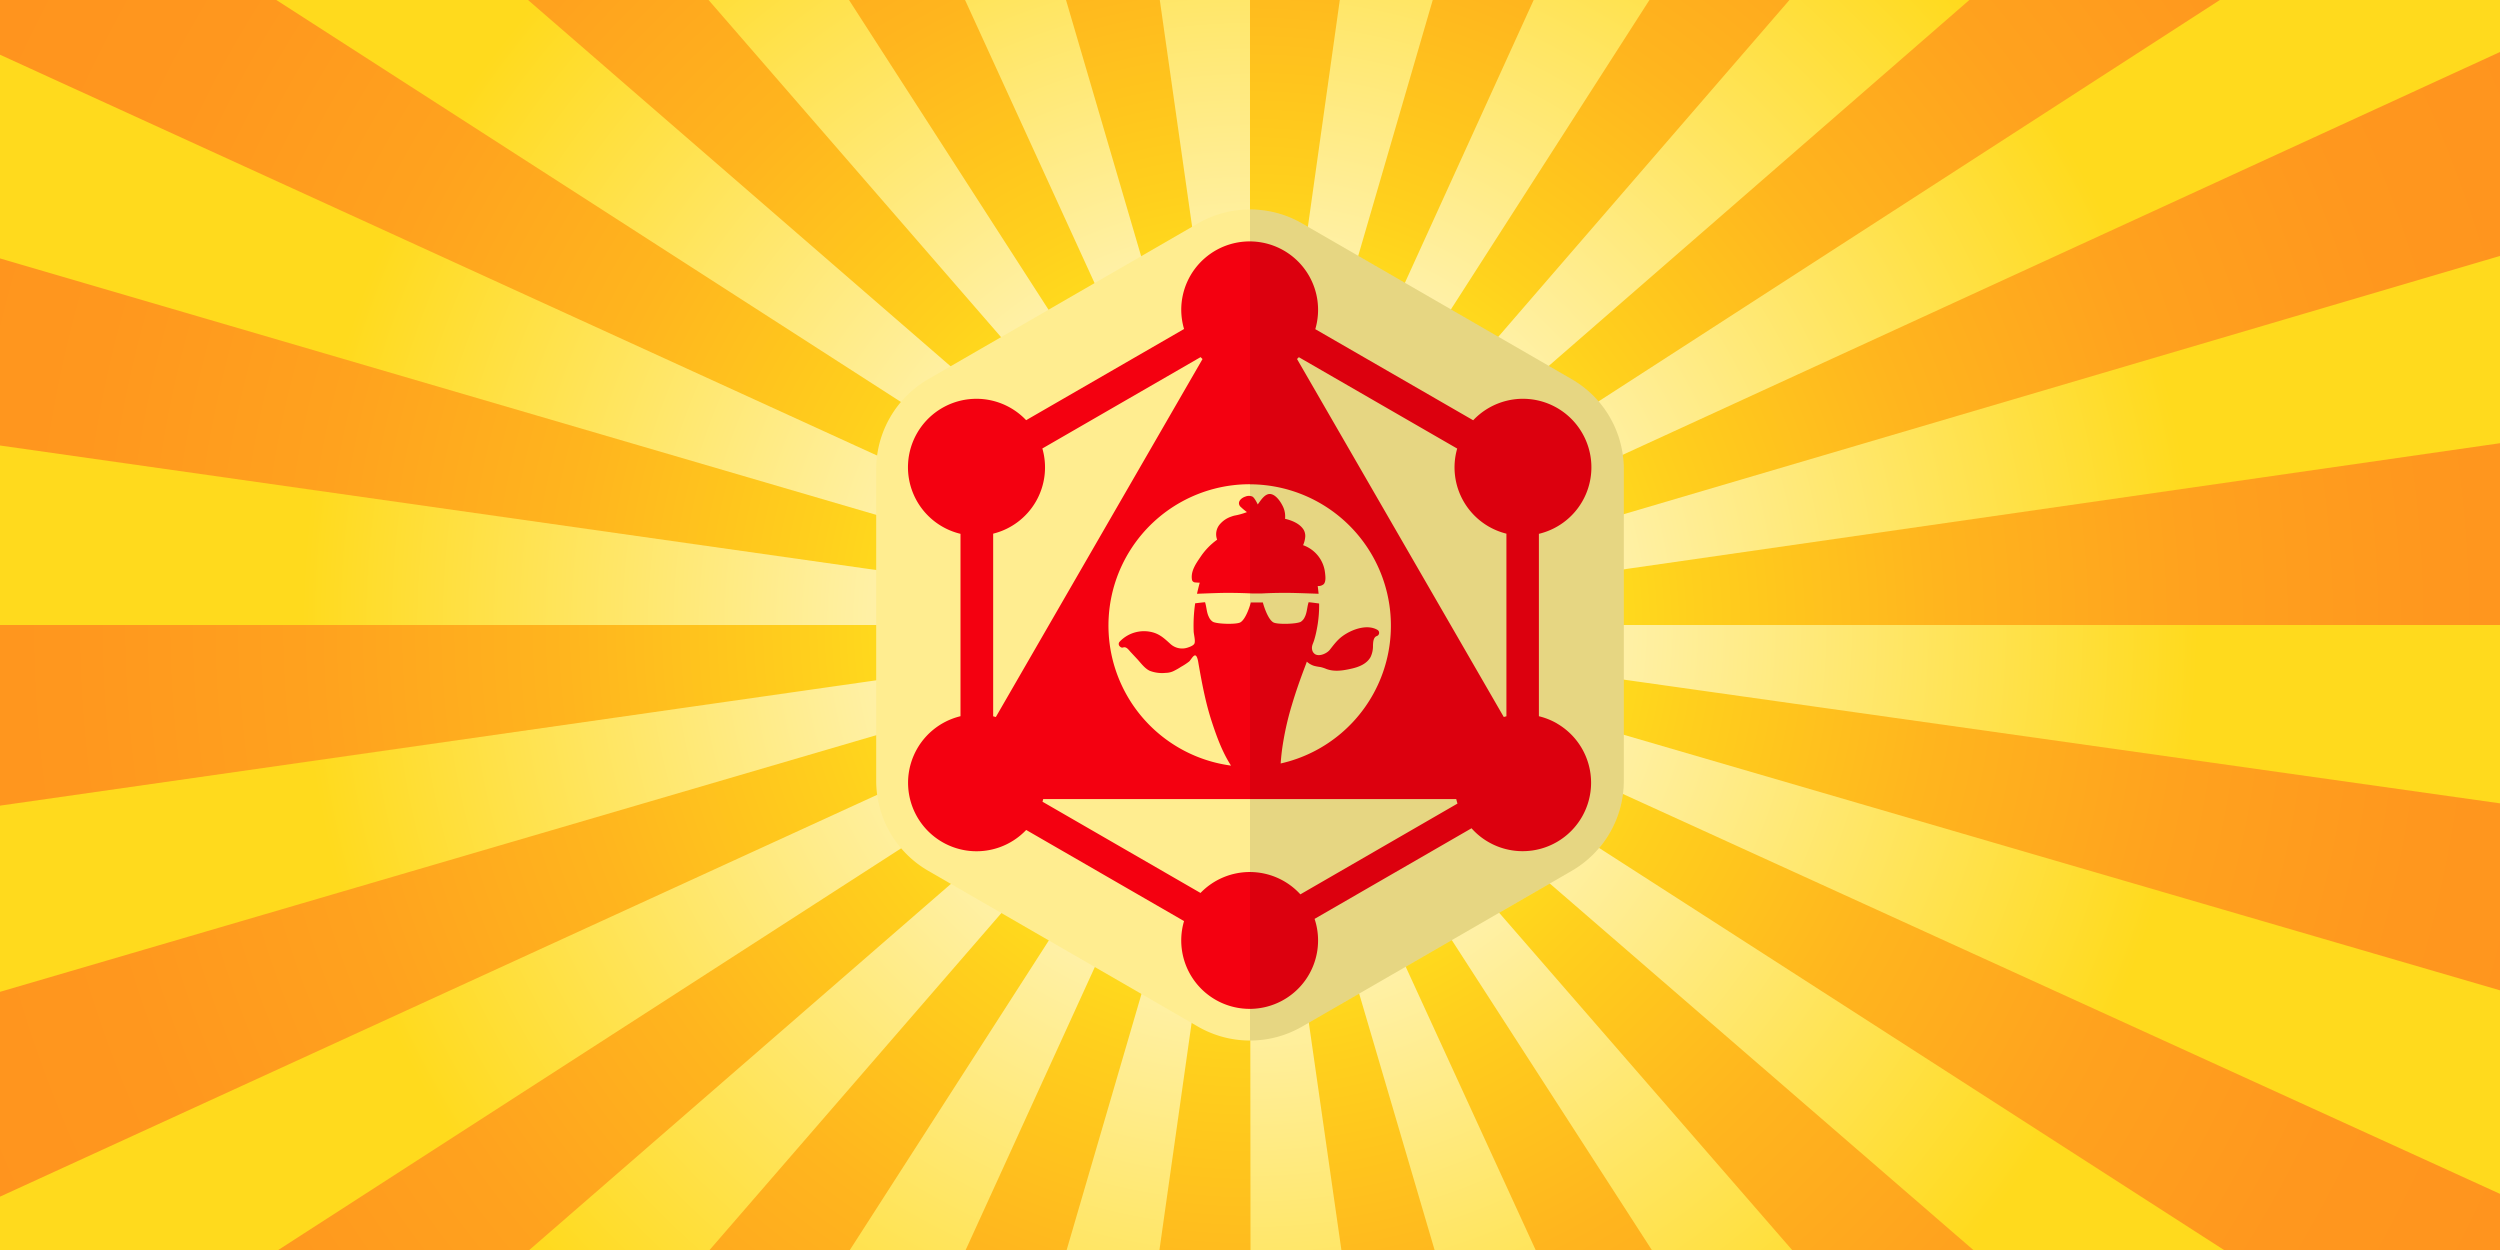 <svg xmlns="http://www.w3.org/2000/svg" xmlns:xlink="http://www.w3.org/1999/xlink" viewBox="0 0 1200 600"><rect x="0" y="0" width="1200" height="600" fill="#333333" stroke="none"/><defs><clipPath id="e781c961-8356-4beb-b0bc-83a9198d86f4"><rect width="1200" height="600" fill="none"/></clipPath><radialGradient id="f9fca5e2-1c25-433d-8505-dc9600bbd452" cx="600.15" cy="299.81" r="674" gradientTransform="translate(-23.3 -11.38) scale(1.04)" gradientUnits="userSpaceOnUse"><stop offset="0.25" stop-color="#ffda1d"/><stop offset="0.3" stop-color="#ffd01d"/><stop offset="0.47" stop-color="#ffb51e"/><stop offset="0.64" stop-color="#ffa21e"/><stop offset="0.81" stop-color="#ff971e"/><stop offset="1" stop-color="#ff931e"/></radialGradient><radialGradient id="a90bbbe4-d668-42ad-9494-d2ab109bf7d9" cx="600" cy="300" r="700" gradientUnits="userSpaceOnUse"><stop offset="0" stop-color="#fff"/><stop offset="0.65" stop-color="#ffda1d"/></radialGradient></defs><g id="ab1352c4-3fd8-4f50-b49e-5eb2207c4f5a" data-name="Layer 3"><g clip-path="url(#e781c961-8356-4beb-b0bc-83a9198d86f4)"><circle cx="600" cy="300" r="700" fill="url(#f9fca5e2-1c25-433d-8505-dc9600bbd452)"/><path d="M600-400h-7.92l-1,0h-1.33l-1,0h-.3l-.75,0h-.28l-1,0h-.25l-.76,0h-.33l-.88,0h-.17l-.9,0h-1.36l-.93,0h-.33l-.68,0h-.35l-.92,0h-.33l-.67,0h-.38l-.77,0h-.34l-.79,0H575l-.65,0-.35,0-.89,0h-.42l-.57,0h-.42l-.84,0-.45,0-.56,0-.46,0-.58,0-.65,0-.58,0-.48,0-.5,0-.61,0-.7,0-.5,0-.45,0-.52,0-.62,0-.65,0-.52,0-.49,0-.51,0-.76,0-.51,0-.5,0-.48,0-.6,0-.71,0-.49,0-.48,0-.49,0-.56,0-.76.05-.46,0-.5,0-.53,0-.69,0-.57,0-.48,0-.52,0-.44,0-.86.07-.41,0-.56,0-.44,0-.8.06-.46,0-.56,0-.45,0-.63.05-.49,0-.71.06-.4,0-.65,0-.33,0-.9.07-.35,0-.67.06-.33,0-.92.07-.26,0-.75.06-.31,0-.89.08h-.08l-1,.09-.25,0-.83.08-.18,0-1,.09-.15,0-.9.08-.16,0-2.09.2h-.12l-2.12.21h-.07c-9.4.95-18.78,2.1-28.07,3.42l96,673.2A26.08,26.08,0,0,1,600,280V-400ZM402.67-371.8l-.31.09-.34.1-.83.25-.32.09-.6.18-.42.12-.51.16-.41.12-.81.24-.41.12-.49.15-.43.13-.51.16-.65.19-.55.17-.46.14-.43.14-.48.14-.44.14-.83.25-.38.12-.53.17-.36.11-.5.16-.51.16-.74.23-.42.13-.48.15-.41.13-.69.22-.56.18-.48.15-.41.14-.49.15-.45.15-.73.23-.46.15-.49.16-.42.14-.47.15-.56.19-.64.21-.47.15-.44.14-.49.17-.41.13-.81.27-.36.12-.53.18-.41.14-.54.18-.51.17-.66.22-.4.14-.52.18-.37.12-.78.26-.29.1-.69.24-.32.11-.6.21-.33.11-.85.3-.25.08-.68.24-.29.1-.74.26-.16.06-.9.31-.23.08-.74.26-.2.08-1.87.66-.17.06-.81.29-.14,0-1.92.69-.11,0-1.94.71-.05,0-.93.34-.07,0q-25.08,9.22-49.21,20.28L592,281.48a14.72,14.72,0,0,1,2-.76L402.67-371.8ZM221.42-288.89q-6.45,4.15-12.8,8.44h0q-25.27,17.08-49,36.28l-.06,0L158-242.86l-.12.1-.66.54-.12.1-1.5,1.23-.2.16-.55.46-.21.17-.71.59-.16.12-.57.48-.25.21-.49.41-.26.21-.66.55-.28.24-.44.37-.32.27-.38.31-.35.3-.56.46-.47.41-.25.21-.47.39-.16.14-1.59,1.35-.13.11q-2.35,2-4.68,4L587.11,284.69a21.82,21.82,0,0,1,2.57-1.93L221.42-288.89ZM70.85-158.28l-.12.15-.09.1-.54.63-.15.16-.57.67-.11.13-.54.62-.26.31-.31.36-.32.37-.27.31-.63.75-.19.22-.42.49-.11.13A703.32,703.32,0,0,0,10.94-78.32l571.81,368a25.24,25.24,0,0,1,1.93-2.56L70.85-158.28ZM-37,9.35Q-42.31,21-47.22,32.86l0,0c-.27.67-.55,1.33-.82,2l-.08.2-.24.59-.1.24-.4,1-.13.3-.18.46c-.06.14-.12.3-.18.45s-.11.27-.17.41-.16.41-.24.59l-.15.39c-.09.23-.19.48-.29.71l-.11.29-.26.66-.1.24-.36.91v0c-.13.31-.23.57-.35.88l-.07.17Q-63,72.6-71.89,103L580.72,294a14.6,14.6,0,0,1,.76-2L-37,9.35ZM-93,200.63a702.26,702.26,0,0,0-6.49,72.3v0c0,.75-.05,1.47-.08,2.22v0c0,.74-.05,1.46-.07,2.2v0c0,.38,0,.72,0,1.1h0l0,1.12h0l0,1.06v.09L-99.8,283v.17c0,.71,0,1.39,0,2.1v.18c0,.33,0,.6,0,.93v.12c0,.36,0,.7,0,1v.15c0,.3,0,.59,0,.89v.22c0,.35,0,.67,0,1v.11c0,.3,0,.61,0,.91v.25c0,.66,0,1.38,0,2v.24c0,.28,0,.58,0,.87v.17c0,.33,0,.67,0,1v1.3c0,.33,0,.68,0,1V300H580a27.58,27.58,0,0,1,.23-3.7L-93,200.63ZM580.24,303.71-92.91,400c.07.51.15,1,.22,1.55v0c.1.73.21,1.46.32,2.2l0,.21c0,.22.07.44.1.66l0,.13L-92,406l0,.35.09.56c0,.14,0,.25.06.38l.12.77c0,.2,0,.37.09.57s0,.31.07.47,0,.36.08.52,0,.28.07.43.07.45.11.69.05.32.07.47.07.45.11.68l0,.33c0,.23.08.49.12.71l0,.27c.05.32.1.61.15.93l0,.29.12.69,0,.31c0,.32.1.63.16,1v0l.16.94,0,.25c0,.27.1.56.14.83l0,.15c0,.31.11.68.17,1l0,.17c0,.26.1.58.14.85l0,.19.35,2,0,.16c0,.31.1.59.16.9l0,.12c.12.67.24,1.36.37,2l0,.16c.13.67.25,1.36.38,2l0,.13.18.93v.09l.39,2.05,0,.13c.13.67.26,1.38.39,2.05l0,.1c.06.31.12.62.19.94l0,.11c.13.67.27,1.36.4,2l0,.13.41,2.05,0,.09c.06.31.13.63.19.94l0,.11c.14.66.28,1.36.42,2l0,.13c.14.69.27,1.35.42,2l0,.08c.06.31.13.63.19.94l0,.12.43,2,0,.09.45,2.07v0c.08.34.15.67.22,1l0,.09c.15.69.3,1.37.46,2.05v.08c.08.33.15.66.22,1v0c.16.68.31,1.38.47,2.06l0,.09c.15.66.31,1.38.47,2l0,.09c.07.33.15.66.23,1v0c.17.71.32,1.38.49,2.09v0c.41,1.76.83,3.49,1.26,5.25h0c2.56,10.47,5.34,20.81,8.36,31.09L580.72,306a14.89,14.89,0,0,1-.48-2.27Zm1.24,4.3L-36.73,591.22a698.75,698.75,0,0,0,34.25,65.4l0,0,1.06,1.78,0,.06.45.75.13.21.43.72.07.11.48.8.16.27.32.52.21.34.28.47.39.64.23.38.28.47.18.29c.11.17.21.34.31.51l.08.13L3.78,667l0,.06q3.66,6,7.46,11.82L582.76,310.33a20.58,20.58,0,0,1-1.28-2.32Zm3.21,4.88L71.26,758.75a703.27,703.27,0,0,0,70.7,70.6l445.17-514a24.44,24.44,0,0,1-2.44-2.44Zm5,4.36L222,889.23q1.92,1.24,3.86,2.47l.13.08.58.37.13.08c.36.23.72.46,1.09.68l.14.09.5.32.27.17.48.3.3.19.74.46.41.26.38.23.45.28.33.21.76.46.17.11.62.39.29.17.59.37.21.13.82.5.11.06.72.44.19.12.72.44.11.07.87.52,0,0,.84.5.09.06q25.29,15.26,51.92,28.4h0l2.77,1.36.16.08.76.36.15.08.87.42.2.1.63.3.34.16.55.27.31.15.78.37.37.18.45.21.44.21.36.17,1,.48.17.08.6.28.16.08c2.58,1.21,5.16,2.41,7.76,3.6L592,318.53a19.11,19.11,0,0,1-2.32-1.28Zm4.35,2L403.28,972a693.22,693.22,0,0,0,74.32,17.35h0l2.26.39.08,0,2.27.39h0l.71.12.15,0,2.1.35.23,0,.64.11.21,0,1.19.2.24,0,.58.1.35.05,1.9.3.37.06.54.09.42.06.86.14.45.06.51.08.47.07.45.07.85.13.39.06.58.08.41.06.65.1.29,0,.92.14.31,0,.72.1.27,0,.92.14,95.37-673.28a16.49,16.49,0,0,1-2.27-.49Zm9.68.48A25.69,25.69,0,0,1,600,320l.6,680c2.78,0,5.55,0,8.33-.06h.15l2.07,0h.26l.86,0h.17l1,0h.33l.67,0h.37l.88,0h1l.46,0h.57l.76,0h.47l.51,0h.48l.83,0,.48,0h.54l.41,0h.87l1,0h.38l.58,0h.34l1,0h.34l.6,0h.34l1,0h.33l.59,0H630l.58,0h.25l1.1-.05h.39l.56,0,.36,0,1,0,.39,0,.54,0,.42,0,.85,0,.51,0,.47,0,.53,0,.43,0,.87,0,.4,0,.59,0,.42,0,.81-.05.33,0,.74,0,.36,0,.76-.05h.22l1-.06.28,0,.79-.05.22,0,1-.06h.11l1-.06h.15l2.14-.15h0q25.14-1.79,49.76-5.33L603.72,319.76Zm4.29-1.25a14.67,14.67,0,0,1-2,.77L797.93,971.63a694.34,694.34,0,0,0,93.57-35L608,318.51Zm4.89-3.21a22,22,0,0,1-2.56,1.93L979.11,888.55c2-1.32,4.08-2.65,6.12-4l0,0,.81-.53.07,0,1.66-1.1.16-.11.7-.47.12-.08.83-.56,0,0,.75-.5.23-.15.57-.39.26-.17.74-.5.24-.17.53-.36.31-.21.52-.36.26-.17.73-.5.27-.19.51-.34.31-.21.52-.37.26-.17.73-.5.29-.21.46-.32.35-.24.48-.33.28-.2.72-.49.3-.22.46-.32.33-.23.47-.33.46-.32.54-.38.34-.24.42-.29.36-.26.48-.34.44-.32.52-.36.36-.26.4-.29.36-.25.47-.34.51-.36.47-.34.34-.24.42-.3.34-.25.69-.5.22-.16c.2-.14.36-.25.55-.4l.31-.22.47-.34.29-.21.68-.49.31-.23.49-.36.29-.21.49-.36.28-.21.72-.52.21-.16.55-.41.28-.2.55-.41.2-.15.74-.55.19-.14.59-.44.23-.17.61-.45.16-.12.76-.57.15-.11.64-.49.17-.13,1.57-1.18.11-.08.7-.53.11-.09,1.6-1.22.07,0,.73-.56.09-.07c.54-.41,1.09-.83,1.62-1.25l0,0q16.29-12.55,31.78-26L612.9,315.3Zm4.36-5a22,22,0,0,1-1.93,2.56L1129.56,757.8l.36-.41.09-.11.64-.74.09-.11c.19-.21.37-.42.55-.64l.13-.15.58-.67.06-.07.65-.76.07-.08.56-.67.12-.13c.42-.5.85-1,1.27-1.51l.11-.12.55-.65.09-.11c.43-.5.87-1,1.29-1.54l.07-.08.59-.7.07-.08,1.28-1.55.08-.1.59-.7,0-.07c.44-.52.86-1,1.29-1.56l.08-.09.6-.74,0,0,1.29-1.58.07-.08,1.93-2.38,0-.05c.64-.8,1.29-1.6,1.93-2.41l0,0,1.94-2.43v0l1.92-2.44,0-.06c.64-.8,1.28-1.63,1.92-2.44v0c.64-.83,1.27-1.63,1.91-2.47l0,0,1.26-1.63.05-.06.59-.77,0,0,1.25-1.64,0,0c.21-.28.39-.53.61-.81h0l1.24-1.65,0-.06,1.84-2.46,0-.07,1.81-2.43.09-.13.58-.78h0l.61-.83,0-.06.54-.73.1-.15.54-.73,0-.06.59-.8.08-.12c.16-.21.33-.45.48-.66l.14-.19.56-.77h0l.57-.8.13-.18.44-.6.15-.22c.16-.21.32-.45.48-.66l.1-.15c.17-.23.35-.48.51-.72l.2-.27.34-.48a3.71,3.71,0,0,0,.23-.32l.42-.6.21-.29.41-.58.23-.33c.11-.14.21-.29.31-.43l.24-.35c.12-.16.23-.31.34-.48l.38-.54c.1-.15.2-.28.3-.42l.26-.38.26-.37.28-.4.25-.35.5-.73.23-.32.31-.46.18-.26c.12-.16.23-.32.34-.49h0c.26-.38.53-.76.79-1.15l.12-.18.38-.55.07-.1,1.27-1.85,0,0q5.28-7.76,10.35-15.65L617.26,310.3Zm2-4.34a15.1,15.1,0,0,1-.76,2l618.73,282.1a696.47,696.47,0,0,0,34.81-93.66L619.29,306ZM1300,300H620a27.27,27.27,0,0,1-.23,3.68l673.32,95.07q3.79-26.85,5.52-54.31h0c.05-.76.1-1.52.14-2.27v-.09l.12-2.19v-.14c0-.23,0-.47,0-.7v-.14c0-.44,0-.87.07-1.3v-.18l0-.66v-.22c0-.68.07-1.37.1-2.06l0-.27.09-2c0-.11,0-.24,0-.36s0-.38,0-.56l0-.43c0-.3,0-.59,0-.89l0-.42c0-.18,0-.36,0-.54l0-.48,0-.74c0-.19,0-.35,0-.54s0-.34,0-.51l0-.5v-.45l0-.86c0-.14,0-.28,0-.42s0-.39,0-.58,0-.27,0-.41l0-.87c0-.13,0-.26,0-.39s0-.41,0-.62v-.4c0-.28,0-.53,0-.81v-.36c0-.23,0-.49,0-.72V319c0-.24,0-.47,0-.7v-.37l0-.85v-.36c0-.23,0-.47,0-.71v-.28c0-.31,0-.63,0-.94v-.33c0-.24,0-.46,0-.7v-.33c0-.31,0-.65,0-.95v-.23c0-.26,0-.51,0-.77v-.33c0-.3,0-.63,0-.94v-.15c0-.29,0-.59,0-.87v-.32c0-.28,0-.56,0-.84v-.15c0-.33,0-.66,0-1v-.27c0-.28,0-.53,0-.82v-.22c0-.33,0-.66,0-1v-1.3c0-.33,0-.67,0-1V300Zm-28.46-198.23L619.27,294a15,15,0,0,1,.49,2.26l673.06-96.88q-3.15-21.87-7.63-43.31v0l-.15-.72,0-.09-.45-2.12,0-.21c0-.22-.09-.43-.14-.65l0-.14-.27-1.25,0-.2c0-.2-.09-.41-.14-.61s0-.19-.06-.3l-.42-1.9-.07-.33c0-.19-.09-.37-.13-.56l-.07-.33c-.08-.33-.15-.66-.22-1l-.08-.34-.12-.53-.09-.4c0-.16-.08-.33-.11-.5l-.15-.65-.15-.62c0-.13-.06-.3-.09-.43l-.12-.5-.11-.47-.15-.65c0-.19-.09-.39-.14-.58s-.07-.31-.1-.46l-.12-.49c0-.15-.06-.29-.1-.43s-.13-.55-.2-.83l-.08-.37c0-.2-.09-.36-.13-.55l-.11-.43c0-.19-.08-.35-.13-.55s-.07-.29-.11-.44-.12-.51-.18-.78-.06-.26-.1-.39l-.12-.52c0-.14-.07-.28-.11-.42s-.12-.51-.19-.77l-.09-.4-.15-.6-.1-.4c0-.19-.09-.38-.14-.57l-.09-.35-.21-.84c0-.13-.06-.26-.1-.39l-.14-.57-.09-.37-.2-.77-.09-.37-.16-.63c0-.13-.07-.26-.1-.39s-.1-.36-.15-.56-.06-.26-.1-.39-.14-.56-.21-.82l-.1-.4c0-.18-.09-.34-.13-.51l-.12-.43-.15-.6c0-.19-.11-.39-.16-.59s-.09-.36-.14-.53l-.12-.46-.12-.47-.12-.44-.21-.78c0-.17-.09-.34-.13-.51l-.11-.38c0-.17-.09-.35-.14-.52l-.09-.35c-.09-.32-.18-.65-.26-1l-.09-.3-.15-.56-.08-.31-.54-2,0-.18c-.06-.22-.12-.45-.19-.67v-.06c-.2-.73-.41-1.45-.61-2.18v0q-1.16-4.09-2.35-8.17ZM1188.38-79.37l-571.15,369a19.21,19.21,0,0,1,1.28,2.33l618-283.77c-1.79-3.9-3.6-7.75-5.46-11.62l-.08-.16-.38-.79,0-.1c-.15-.3-.29-.6-.43-.89l-.07-.14-.36-.74-.11-.22c-.12-.24-.24-.49-.35-.73l-.08-.15c-.13-.28-.27-.56-.41-.84l-.12-.25-.3-.61-.15-.31-.32-.63-.12-.26-.37-.74-.19-.37-.24-.48-.18-.38-.27-.53c-.09-.19-.19-.37-.28-.56l-.25-.5c-.07-.13-.13-.26-.2-.4l-.22-.43-.21-.43-.2-.38c-.13-.27-.27-.54-.41-.81l-.16-.33c-.09-.16-.17-.32-.25-.48l-.17-.33c-.29-.58-.59-1.16-.89-1.74l-.11-.23c-.1-.18-.19-.36-.28-.54l-.13-.24-.93-1.8-.1-.2-.3-.57-.09-.18-1-1.84-.1-.19-.31-.59-.05-.09c-.34-.66-.69-1.31-1-2l0-.08c-.48-.9-1-1.8-1.44-2.69l0-.07q-13.47-25.12-28.9-49Zm-130.82-150.4L612.85,284.66a24.34,24.34,0,0,1,2.44,2.43l513-446.31a704.52,704.52,0,0,0-70.77-70.55ZM889.79-337.39,608,281.47a19,19,0,0,1,2.32,1.27L977.52-289.57a697.71,697.71,0,0,0-87.73-47.82ZM698.43-393.13,603.67,280.23a16.66,16.66,0,0,1,2.28.48L796.12-372.15q-25-7.29-50.77-12.74h0l-3.16-.66-.06,0-2.06-.42-.11,0-.93-.19-.11,0-1-.21h0l-1-.19-.19,0-1-.19h0l-1-.2-.2,0-.8-.15-.24-.05-.94-.18-.18,0-.78-.15-.31-.06-.73-.14-.24,0-.91-.17-.33-.07-.62-.11-.39-.07-.75-.14-.44-.08-.61-.11-.44-.08-.51-.1-.43-.07-.81-.15-.5-.09-.44-.08-.51-.09-.4-.07-1-.17-.3,0-.6-.11-.28,0L718-390.1l-.14,0-.71-.12h0q-9.29-1.56-18.67-2.88Z" fill="url(#a90bbbe4-d668-42ad-9494-d2ab109bf7d9)"/></g></g><g id="b87ab349-2297-4546-a754-16649e904532" data-name="Layer 1"><path d="M445.57,182,575,107.24a50,50,0,0,1,50,0L754.43,182a50,50,0,0,1,25,43.3V374.73a50,50,0,0,1-25,43.3L625,492.76a50,50,0,0,1-50,0L445.57,418a50,50,0,0,1-25-43.3V225.27A50,50,0,0,1,445.57,182Z" fill="#ffed90"/><path d="M747.32,347.24a32.72,32.72,0,0,0-8.65-3.45V256.24a32.83,32.83,0,0,0,20.79-48.37,32.82,32.82,0,0,0-52.33-6.14L631.34,158A32.84,32.84,0,1,0,567,148.59a33,33,0,0,0,1.35,9.33l-75.8,43.77a32.86,32.86,0,1,0-31.51,54.55v87.54a32.87,32.87,0,1,0,31.53,54.6l75.77,43.74A32.84,32.84,0,1,0,631,441.06l75.33-43.49a32.39,32.39,0,0,0,8.11,6.6,32.86,32.86,0,1,0,32.84-56.93ZM599.87,232.47a67.83,67.83,0,0,1,14.85,134q.21-3.06.59-6.11a138.5,138.5,0,0,1,4.81-22.05c1.81-6.09,3.92-12.1,6.16-18,.34-.91.69-1.81,1-2.71a9.46,9.46,0,0,0,3.45,2,23.06,23.06,0,0,0,3.07.58,16.76,16.76,0,0,1,2.86.93c3.9,1.46,8.1.74,12-.14,3.57-.8,7.39-2.26,9.24-5.65a12.2,12.2,0,0,0,1.13-5.53c.07-1.45.14-3.86,1.8-4.47a1.64,1.64,0,0,0,.39-2.95c-5.07-3-12.54-.17-16.85,3-2.5,1.84-4.15,4.11-6.05,6.51-1.35,1.71-4.77,3.32-6.93,2.22a3.22,3.22,0,0,1-1.57-2.28c-.34-1.7.39-2.74.89-4.27a47.67,47.67,0,0,0,1.33-5.36,58.88,58.88,0,0,0,1.14-12.5c-1-.14-4.24-.6-5.08-.61a.3.3,0,0,1,0,.1c-.72,2.28-.7,4.82-1.81,7a5.24,5.24,0,0,1-1.92,2.29c-2,1.09-11.07,1.35-13.07.32-2.94-1.5-5.1-9.37-5.12-9.61h-5.8c0,.24-2.18,8.11-5.12,9.61-2,1-11,.77-13.06-.32a5.11,5.11,0,0,1-1.92-2.29c-1.12-2.15-1.1-4.69-1.82-7a.3.3,0,0,1,0-.1c-.73,0-4.78.51-4.78.51a74.47,74.47,0,0,0-.72,13.51c.06,1.47.9,4.38.4,5.72-.35,1-2.29,1.7-3.21,2a8.32,8.32,0,0,1-8.2-1.59c-2.45-2.2-4.5-4.26-7.69-5.41A16.07,16.07,0,0,0,537.44,308a1.58,1.58,0,0,0,.23,2.4,1.38,1.38,0,0,0,1.52.36c1.47-.46,2.57,1.17,3.43,2.12L546,316.5c1.75,1.92,3.46,4.33,5.86,5.48a16.62,16.62,0,0,0,7.72,1,9,9,0,0,0,4.36-1.19,27.23,27.23,0,0,0,2.94-1.71,29.07,29.07,0,0,0,3.92-2.57c.73-.6,2-3.2,3-2.89s1.39,3.38,1.53,4.2c1.63,9.26,3.37,18.55,6.3,27.5,2.39,7.3,5.07,14.68,9.26,21.17a67.83,67.83,0,0,1,9-135.06ZM478,344.17c-.42-.12-.85-.24-1.28-.34V256.16a32.77,32.77,0,0,0,23.61-40.89l75.95-43.85c.3.31.61.62.93.92Zm146.18,85.12a32.87,32.87,0,0,0-47.94-.67l-75.84-43.79c.12-.42.23-.84.34-1.27H699c.17.73.37,1.45.59,2.16Zm98.9-85.47c-.43.1-.85.22-1.27.34L622.57,172.32c.3-.28.59-.57.88-.87l76,43.86a32.77,32.77,0,0,0,23.63,40.85Z" fill="#f40010"/><path d="M573.75,279.57c.7.07,1.42.11,2.13.11-.48,1.64-1.33,5.33-1.33,5.33s9.26-.37,12.59-.42q7-.07,14,.28c1,0,3.82,0,4.3,0q7-.37,14-.28c3.62.05,13.49.42,13.49.42s-.27-2.62-.43-3.73a3.83,3.83,0,0,0,2.94-.94c1.09-1.28.76-3.92.57-5.45a15.87,15.87,0,0,0-10.53-13.2,12.17,12.17,0,0,0,1.05-4.27,6.05,6.05,0,0,0-.71-3c-1.83-3.17-6.09-4.74-9-5.39a10.89,10.89,0,0,0-.83-5.5c-1-2.29-3.23-5.76-5.83-6.34-2.82-.64-4.9,2.86-6.44,4.94-.1-.21-1.46-3.16-2.57-3.77a4.32,4.32,0,0,0-3.35,0c-1.93.59-4.15,2.55-2.56,4.66a30.72,30.72,0,0,0,3.29,2.79,32.21,32.21,0,0,1-6,1.68,15.22,15.22,0,0,0-1.62.51,12.35,12.35,0,0,0-5.29,3.55,7.33,7.33,0,0,0-1.39,7.5,31.92,31.92,0,0,0-7.81,8c-2.27,3.33-5.06,7.16-4.24,11.39A1.65,1.65,0,0,0,573.75,279.57Z" fill="#f40010"/><g opacity="0.1"><path d="M779.43,225.27a50,50,0,0,0-25-43.3L625,107.24a50,50,0,0,0-25-6.7V499.46a50,50,0,0,0,25-6.7L754.43,418a50,50,0,0,0,25-43.3Z"/></g></g></svg>